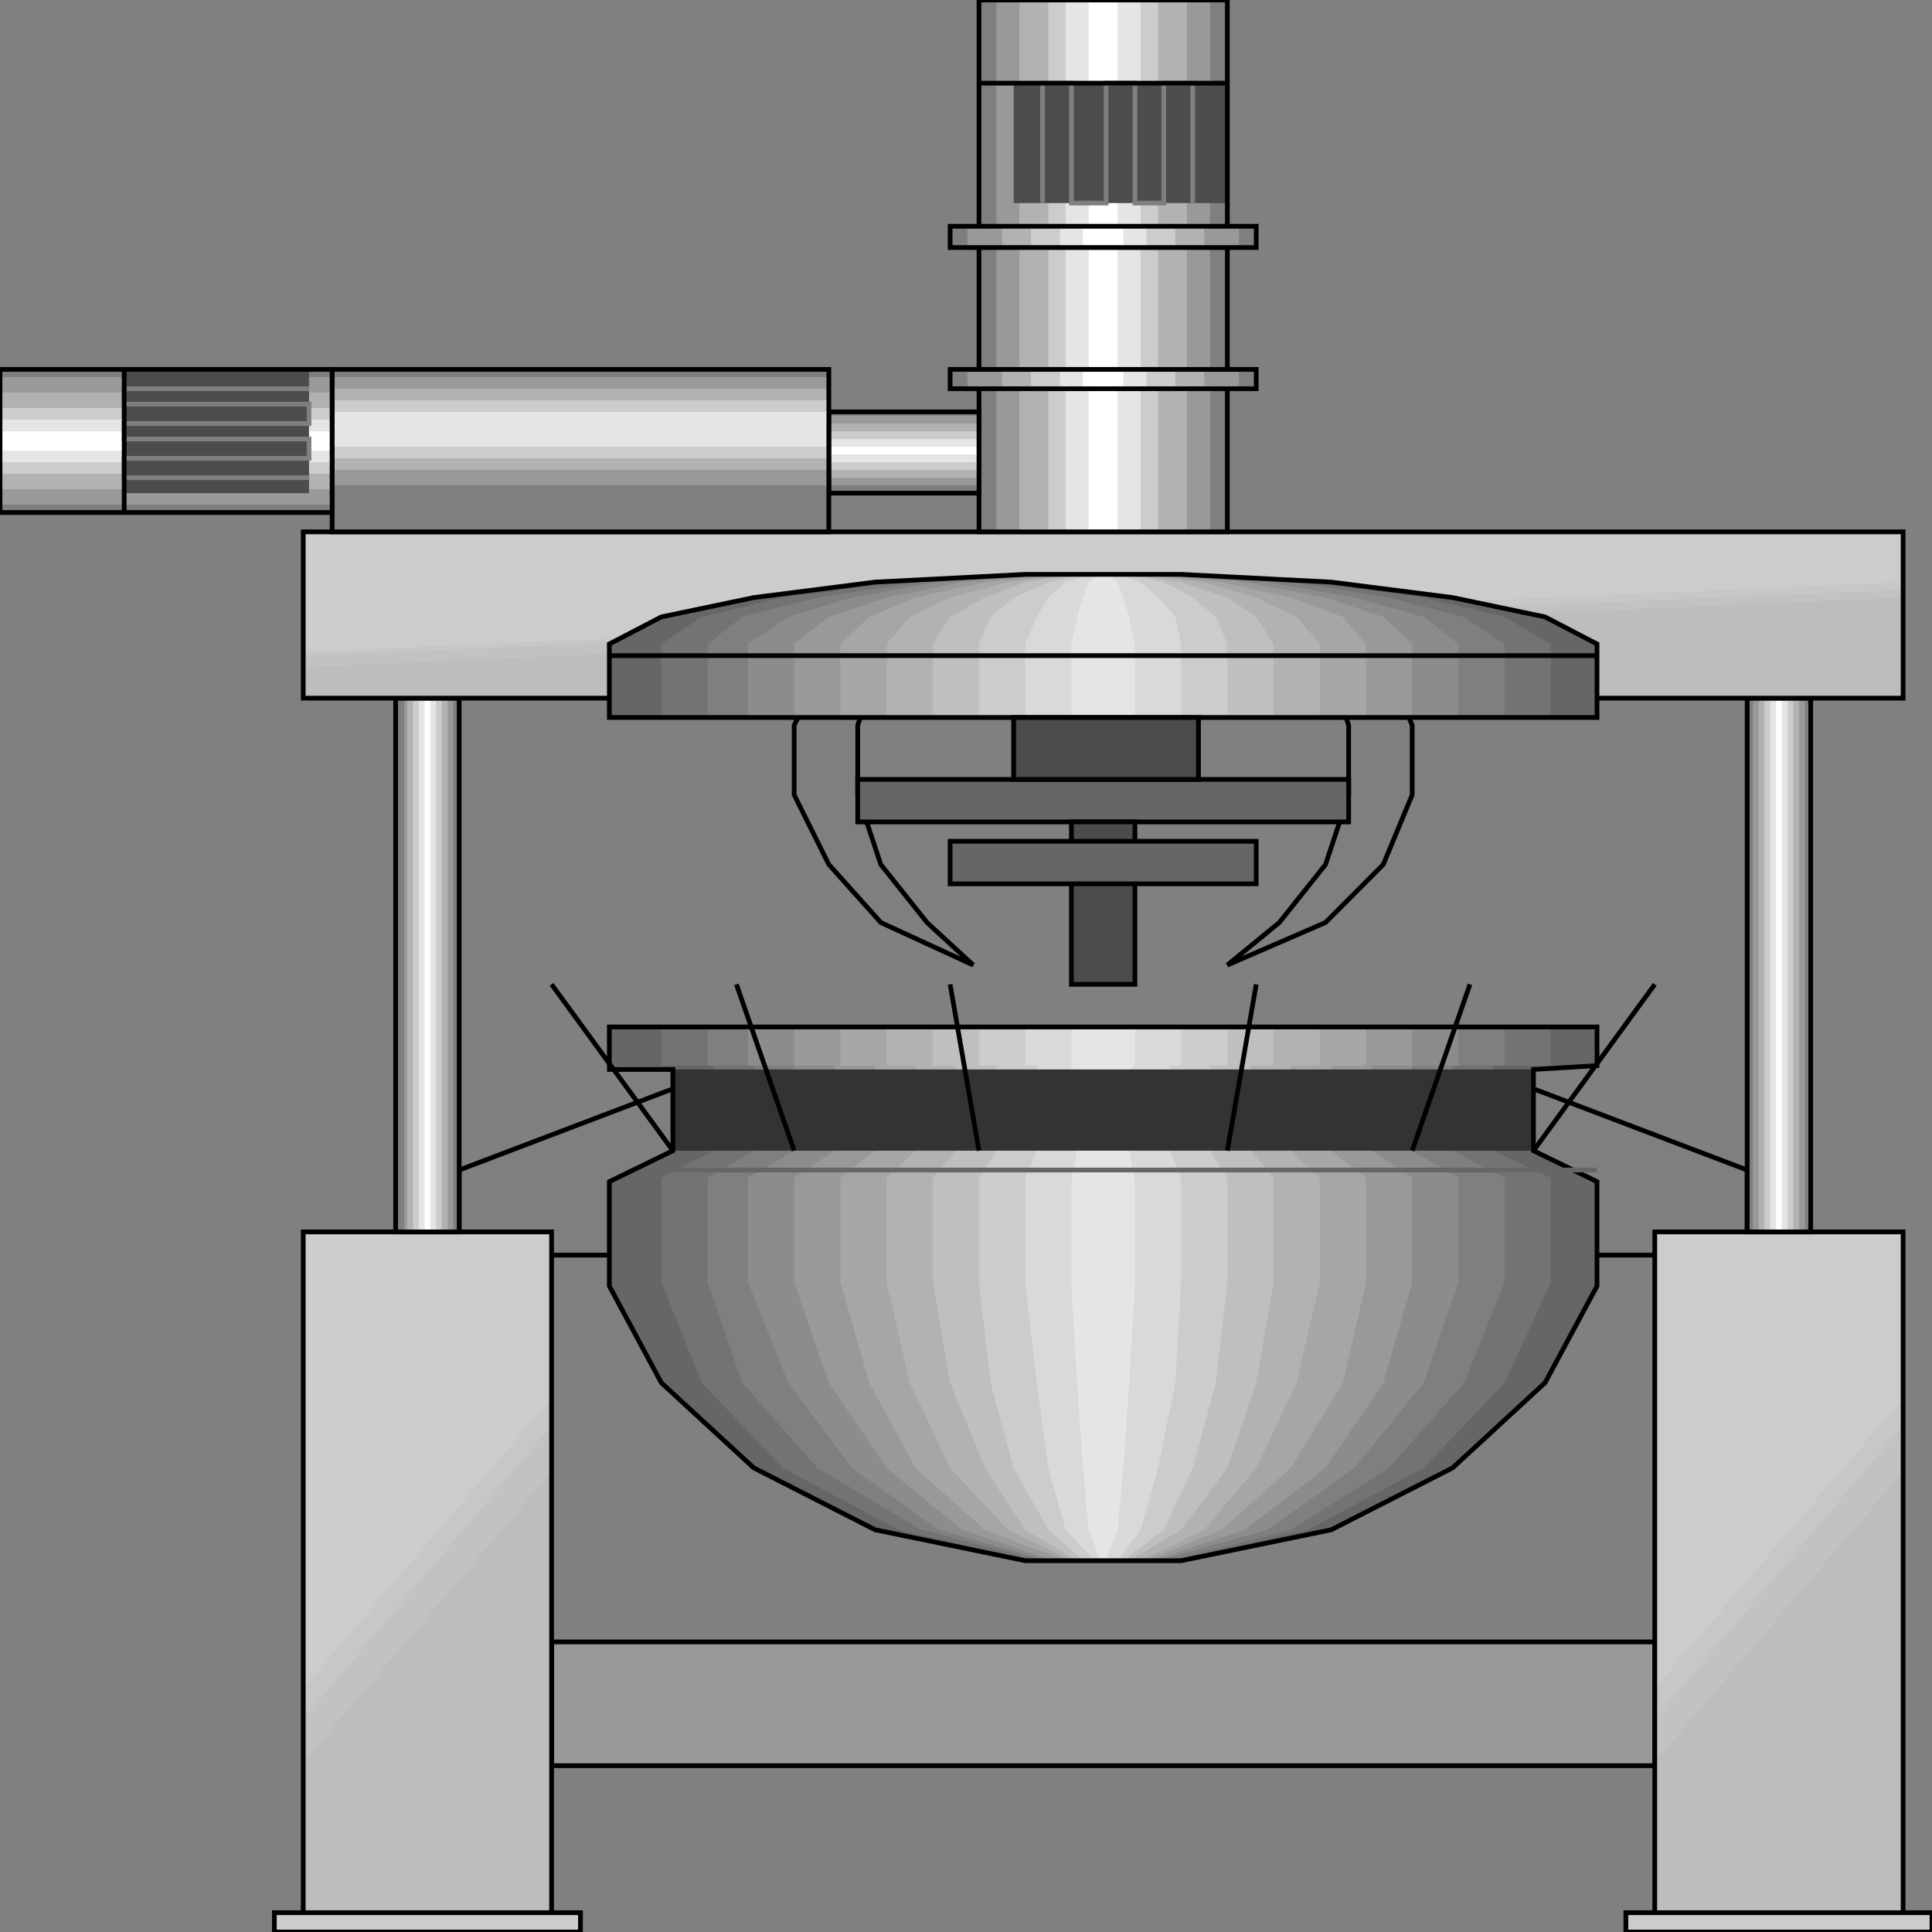 <svg width="150" height="150" viewBox="0 0 150 150" fill="none" xmlns="http://www.w3.org/2000/svg">
<rect x="0" y="0" width="150" height="150" fill="#808080" stroke="none"/>
<g clip-path="url(#clip0_2109_182518)">
<path d="M95.291 74.927L99.327 71.623L102.915 67.119L104.709 61.713V56.308L102.915 50.903L99.327 46.398L94.395 43.095L88.565 41.293H82.735L76.906 43.095L71.973 46.398L68.386 50.903L66.592 56.308V61.713L68.386 67.119L71.973 71.623L75.561 74.927L68.386 71.623L64.35 67.119L61.659 61.713V56.308L64.35 50.903L68.386 46.398L74.664 43.095L81.839 41.293H89.462L96.637 43.095L102.915 46.398L107.399 50.903L109.641 56.308V61.713L107.399 67.119L102.915 71.623L95.291 74.927Z" fill="#7F7F7F" stroke="black" stroke-width="0.367"/>
<path d="M35.65 97.448V90.841L52.242 84.535H119.058L135.65 90.841V97.448H35.65Z" fill="#7F7F7F" stroke="black" stroke-width="0.367"/>
<path d="M42.825 127.477H128.475V137.086H42.825V127.477Z" fill="#999999" stroke="black" stroke-width="0.367"/>
<path d="M128.476 95.644H147.758V149.999H128.476V95.644Z" fill="#CCCCCC"/>
<path d="M128.476 131.081L147.758 108.559V146.997H128.476V131.081Z" fill="#C7C7C7"/>
<path d="M128.476 133.483L147.758 110.66V146.996H128.476V133.483Z" fill="#C2C2C2"/>
<path d="M128.476 136.788L147.758 114.266V150.001H128.476V136.788Z" fill="#BDBDBD"/>
<path d="M128.476 95.644H147.758V149.999H128.476V95.644Z" stroke="black" stroke-width="0.367"/>
<path d="M23.543 95.644H42.825V149.999H23.543V95.644Z" fill="#CCCCCC"/>
<path d="M23.543 131.081L42.825 108.559V146.997H23.543V131.081Z" fill="#C7C7C7"/>
<path d="M23.543 133.483L42.825 110.66V146.996H23.543V133.483Z" fill="#C2C2C2"/>
<path d="M23.543 136.788L42.825 114.266V150.001H23.543V136.788Z" fill="#BDBDBD"/>
<path d="M23.543 95.644H42.825V149.999H23.543V95.644Z" stroke="black" stroke-width="0.367"/>
<path d="M58.52 113.965L51.345 107.358L47.31 99.851V91.743L52.242 89.34V83.034H47.31V79.731H123.991V82.734L119.058 83.034V89.34L123.991 91.743V99.851L119.955 107.358L112.78 113.965L103.363 118.77L91.704 121.172H79.597L67.937 118.77L58.52 113.965Z" fill="#666666"/>
<path d="M60.763 113.965L54.485 107.358L51.346 99.55V91.442L55.382 89.34V82.734H51.346V79.731H120.404V82.734H115.92V89.34L120.404 91.442V99.55L116.817 107.358L110.539 113.965L101.57 118.77L91.256 121.172H80.045L69.731 118.77L60.763 113.965Z" fill="#737373"/>
<path d="M63.453 113.965L57.623 107.358L54.933 99.55V91.442L58.52 89.34V82.734H54.933V79.731H116.816V82.734H112.78V89.34L116.816 91.442V99.55L113.677 107.358L107.847 113.965L100.224 118.77L90.807 121.172H80.942L71.525 118.77L63.453 113.965Z" fill="#7F7F7F"/>
<path d="M66.143 113.965L61.21 107.358L58.071 99.55V91.442L61.659 89.34V82.734H58.071V79.731H113.228V82.734H109.641V89.34L113.228 91.442V99.55L110.538 107.358L105.156 113.965L98.43 118.77L89.91 121.172H81.39L72.87 118.77L66.143 113.965Z" fill="#8C8C8C"/>
<path d="M68.834 113.965L64.35 107.358L61.659 99.55V91.442L64.798 89.34V82.734H61.659V79.731H109.641V82.734H106.502V89.34L109.641 91.442V99.55L107.399 107.358L102.915 113.965L96.637 118.77L89.462 121.172H81.839L74.664 118.77L68.834 113.965Z" fill="#999999"/>
<path d="M71.077 113.965L67.489 107.358L65.247 99.55V91.442L67.938 89.34V82.734H65.247V79.731H106.054V82.734H103.364V89.34L106.054 91.442V99.55L104.261 107.358L100.225 113.965L94.844 118.77L89.014 121.172H82.736L76.458 118.77L71.077 113.965Z" fill="#A6A6A6"/>
<path d="M73.767 113.965L70.628 107.358L68.834 99.55V91.442L71.076 89.34V82.734H68.834V79.731H102.466V82.734H100.224V89.34L102.466 91.442V99.55L100.673 107.358L97.534 113.965L93.498 118.77L88.565 121.172H83.184L78.251 118.77L73.767 113.965Z" fill="#B2B2B2"/>
<path d="M76.458 113.965L73.767 107.358L72.422 99.55V91.442L74.216 89.34V82.734H72.422V79.731H98.879V82.734H97.086V89.34L98.879 91.442V99.55L97.534 107.358L95.292 113.965L91.704 118.77L87.668 121.172H83.633L79.597 118.77L76.458 113.965Z" fill="#BFBFBF"/>
<path d="M78.699 113.965L76.906 107.358L76.009 99.55V91.442L77.354 89.34V82.734H76.009V79.731H95.291V82.734H93.946V89.34L95.291 91.442V99.55L94.394 107.358L92.601 113.965L90.359 118.77L87.22 121.172H84.081L81.39 118.77L78.699 113.965Z" fill="#CCCCCC"/>
<path d="M81.39 113.965L80.493 107.358L79.597 99.55V91.442L80.493 89.34V82.734H79.597V79.731H91.704V82.734H90.807V89.34L91.704 91.442V99.55L91.256 107.358L89.911 113.965L88.565 118.77L86.772 121.172H84.978L82.736 118.77L81.39 113.965Z" fill="#D9D9D9"/>
<path d="M84.081 113.965L83.632 107.358L83.184 99.851V91.743L83.632 89.34V83.034H83.184V79.731H88.116V82.734L87.668 83.034V89.34L88.116 91.743V99.851L87.668 107.358L87.219 113.965L86.771 118.77L85.874 121.172H85.426L84.529 118.77L84.081 113.965Z" fill="#E5E5E5"/>
<path d="M52.242 83.031H119.058V89.338H52.242V83.031Z" fill="#333333"/>
<path d="M58.52 113.965L51.345 107.358L47.31 99.851V91.743L52.242 89.34V83.034H47.31V79.731H123.991V82.734L119.058 83.034V89.34L123.991 91.743V99.851L119.955 107.358L112.78 113.965L103.363 118.77L91.704 121.172H79.597L67.937 118.77L58.52 113.965Z" stroke="black" stroke-width="0.367"/>
<path d="M35.651 54.203V95.645H30.718V54.203H35.651Z" fill="#7F7F7F"/>
<path d="M35.202 54.203V95.645H31.391V54.203H35.202Z" fill="#999999"/>
<path d="M34.753 54.203V95.645H31.614V54.203H34.753Z" fill="#B2B2B2"/>
<path d="M34.305 54.203V95.645H32.062V54.203H34.305Z" fill="#CCCCCC"/>
<path d="M33.856 54.203V95.645H32.511V54.203H33.856Z" fill="#E5E5E5"/>
<path d="M33.408 54.203V95.645H32.96V54.203H33.408Z" fill="white"/>
<path d="M35.651 54.203V95.645H30.718V54.203H35.651Z" stroke="black" stroke-width="0.367"/>
<path d="M140.583 54.203V95.645H135.65V54.203H140.583Z" fill="#7F7F7F"/>
<path d="M140.135 54.203V95.645H136.099V54.203H140.135Z" fill="#999999"/>
<path d="M139.686 54.203V95.645H136.547V54.203H139.686Z" fill="#B2B2B2"/>
<path d="M139.237 54.203V95.645H136.995V54.203H139.237Z" fill="#CCCCCC"/>
<path d="M138.79 54.203V95.645H137.444V54.203H138.79Z" fill="#E5E5E5"/>
<path d="M138.341 54.203V95.645H137.893V54.203H138.341Z" fill="white"/>
<path d="M140.583 54.203V95.645H135.65V54.203H140.583Z" stroke="black" stroke-width="0.367"/>
<path d="M23.543 41.293H147.758V54.206H23.543V41.293Z" fill="#CCCCCC"/>
<path d="M23.543 50.601L147.758 45.195V54.204H23.543V50.601Z" fill="#C7C7C7"/>
<path d="M23.543 50.902L147.758 45.797V54.205H23.543V50.902Z" fill="#C2C2C2"/>
<path d="M23.543 51.8L147.758 46.395V54.202H23.543V51.8Z" fill="#BDBDBD"/>
<path d="M23.543 41.293H147.758V54.206H23.543V41.293Z" stroke="black" stroke-width="0.367"/>
<path d="M50 90.84H123.991" stroke="#666666" stroke-width="0.367"/>
<path d="M47.31 55.705V49.999L51.345 47.897L58.52 46.396L67.937 45.194L79.597 44.594H91.704L103.363 45.194L112.78 46.396L119.955 47.897L123.991 49.999V55.705H47.31Z" fill="#666666"/>
<path d="M51.346 55.705V49.999L54.485 47.897L60.763 46.396L69.731 45.194L80.045 44.594H91.256L101.57 45.194L110.539 46.396L116.817 47.897L120.404 49.999V55.705H51.346Z" fill="#737373"/>
<path d="M54.933 55.705V49.999L57.623 47.897L63.453 46.396L71.525 45.194L80.942 44.594H90.807L100.224 45.194L107.847 46.396L113.677 47.897L116.816 49.999V55.705H54.933Z" fill="#7F7F7F"/>
<path d="M58.071 55.705V49.999L61.21 47.897L66.143 46.396L72.87 45.194L81.39 44.594H89.91L98.43 45.194L105.156 46.396L110.538 47.897L113.228 49.999V55.705H58.071Z" fill="#8C8C8C"/>
<path d="M61.659 55.705V49.999L64.35 47.897L68.834 46.396L74.664 45.194L81.839 44.594H89.462L96.637 45.194L102.915 46.396L107.399 47.897L109.641 49.999V55.705H61.659Z" fill="#999999"/>
<path d="M65.247 55.705V49.999L67.489 47.897L71.077 46.396L76.458 45.194L82.736 44.594H89.014L94.844 45.194L100.225 46.396L104.261 47.897L106.054 49.999V55.705H65.247Z" fill="#A6A6A6"/>
<path d="M68.834 55.705V49.999L70.628 47.897L73.767 46.396L78.251 45.194L83.184 44.594H88.565L93.498 45.194L97.534 46.396L100.673 47.897L102.466 49.999V55.705H68.834Z" fill="#B2B2B2"/>
<path d="M72.422 55.705V49.999L73.767 47.897L76.458 46.396L79.597 45.194L83.633 44.594H87.668L91.704 45.194L95.292 46.396L97.534 47.897L98.879 49.999V55.705H72.422Z" fill="#BFBFBF"/>
<path d="M76.009 55.705V49.999L76.906 47.897L78.699 46.396L81.39 45.194L84.081 44.594H87.22L90.359 45.194L92.601 46.396L94.394 47.897L95.291 49.999V55.705H76.009Z" fill="#CCCCCC"/>
<path d="M79.597 55.705V49.999L80.493 47.897L81.39 46.396L82.736 45.194L84.978 44.594H86.772L88.565 45.194L89.911 46.396L91.256 47.897L91.704 49.999V55.705H79.597Z" fill="#D9D9D9"/>
<path d="M83.184 55.705V49.999L83.632 47.897L84.081 46.396L84.529 45.194L85.426 44.594H85.874L86.771 45.194L87.219 46.396L87.668 47.897L88.116 49.999V55.705H83.184Z" fill="#E5E5E5"/>
<path d="M47.31 55.705V49.999L51.345 47.897L58.52 46.396L67.937 45.194L79.597 44.594H91.704L103.363 45.194L112.78 46.396L119.955 47.897L123.991 49.999V55.705H47.31Z" stroke="black" stroke-width="0.367"/>
<path d="M47.31 50.902H123.991" stroke="black" stroke-width="0.367"/>
<path d="M95.291 0V41.291H76.009V0H95.291Z" fill="#7F7F7F"/>
<path d="M93.946 0V41.291H77.355V0H93.946Z" fill="#999999"/>
<path d="M92.153 0V41.291H79.148V0H92.153Z" fill="#B2B2B2"/>
<path d="M89.911 0V41.291H81.391V0H89.911Z" fill="#CCCCCC"/>
<path d="M88.565 0V41.291H82.735V0H88.565Z" fill="#E5E5E5"/>
<path d="M86.771 0V41.291H84.529V0H86.771Z" fill="white"/>
<path d="M78.699 6.457H95.291V15.766H78.699V6.457Z" fill="#4C4C4C"/>
<path d="M95.291 0V41.291H76.009V0H95.291Z" stroke="black" stroke-width="0.367"/>
<path d="M80.941 15.766V6.457H83.184V15.766H85.874V6.457H88.116V15.766H90.358V6.457H92.601V15.766" stroke="#7F7F7F" stroke-width="0.367"/>
<path d="M76.009 6.457H95.291" stroke="black" stroke-width="0.367"/>
<path d="M97.533 28.68V30.181H73.767V28.68H97.533Z" fill="#7F7F7F"/>
<path d="M96.189 28.68V30.181H75.112V28.68H96.189Z" fill="#999999"/>
<path d="M93.498 28.68V30.181H77.803V28.68H93.498Z" fill="#B2B2B2"/>
<path d="M91.256 28.68V30.181H80.045V28.68H91.256Z" fill="#CCCCCC"/>
<path d="M89.014 28.68V30.181H82.287V28.68H89.014Z" fill="#E5E5E5"/>
<path d="M87.22 28.68V30.181H84.081V28.68H87.22Z" fill="white"/>
<path d="M97.533 28.68V30.181H73.767V28.68H97.533Z" stroke="black" stroke-width="0.367"/>
<path d="M97.533 17.566V19.218H73.767V17.566H97.533Z" fill="#7F7F7F"/>
<path d="M96.189 17.566V19.218H75.112V17.566H96.189Z" fill="#999999"/>
<path d="M93.498 17.566V19.218H77.803V17.566H93.498Z" fill="#B2B2B2"/>
<path d="M91.256 17.566V19.218H80.045V17.566H91.256Z" fill="#CCCCCC"/>
<path d="M89.014 17.566V19.218H82.287V17.566H89.014Z" fill="#E5E5E5"/>
<path d="M87.22 17.566V19.218H84.081V17.566H87.22Z" fill="white"/>
<path d="M97.533 17.566V19.218H73.767V17.566H97.533Z" stroke="black" stroke-width="0.367"/>
<path d="M76.009 38.287H64.35V31.98H76.009V38.287Z" fill="#7F7F7F"/>
<path d="M76.009 37.687H64.35V32.281H76.009V37.687Z" fill="#999999"/>
<path d="M76.009 37.087H64.35V32.883H76.009V37.087Z" fill="#B2B2B2"/>
<path d="M76.009 36.487H64.35V33.484H76.009V36.487Z" fill="#CCCCCC"/>
<path d="M76.009 35.888H64.35V34.086H76.009V35.888Z" fill="#E5E5E5"/>
<path d="M76.009 35.284H64.35V34.684H76.009V35.284Z" fill="white"/>
<path d="M76.009 38.287H64.35V31.98H76.009V38.287Z" stroke="black" stroke-width="0.367"/>
<path d="M104.708 60.512V63.815H66.592V60.512H104.708Z" fill="#666666" stroke="black" stroke-width="0.367"/>
<path d="M93.049 55.707V60.512H78.699V55.707H93.049Z" fill="#4C4C4C" stroke="black" stroke-width="0.367"/>
<path d="M88.116 63.812V76.425H83.184V63.812H88.116Z" fill="#4C4C4C" stroke="black" stroke-width="0.367"/>
<path d="M97.533 65.316V68.62H73.767V65.316H97.533Z" fill="#666666" stroke="black" stroke-width="0.367"/>
<path d="M64.35 41.292H25.785V28.68H64.35V41.292Z" fill="#7F7F7F"/>
<path d="M64.35 37.686H25.785V29.277H64.35V37.686Z" fill="#999999"/>
<path d="M64.35 36.486H25.785V30.18H64.35V36.486Z" fill="#B2B2B2"/>
<path d="M64.35 35.587H25.785V31.082H64.35V35.587Z" fill="#CCCCCC"/>
<path d="M64.35 34.683H25.785V31.98H64.35V34.683Z" fill="#E5E5E5"/>
<path d="M64.35 41.292H25.785V28.68H64.35V41.292Z" stroke="black" stroke-width="0.367"/>
<path d="M0 28.68H25.785V39.791H0V28.68Z" fill="#7F7F7F"/>
<path d="M0 29.277H25.785V39.187H0V29.277Z" fill="#999999"/>
<path d="M0 30.48H25.785V37.988H0V30.48Z" fill="#B2B2B2"/>
<path d="M0 31.684H25.785V36.789H0V31.684Z" fill="#CCCCCC"/>
<path d="M0 32.582H25.785V35.885H0V32.582Z" fill="#E5E5E5"/>
<path d="M0 33.484H25.785V34.986H0V33.484Z" fill="white"/>
<path d="M9.642 38.289V28.68H23.991V38.289H9.642Z" fill="#4C4C4C"/>
<path d="M0 28.68H25.785V39.791H0V28.68Z" stroke="black" stroke-width="0.367"/>
<path d="M23.991 37.087H9.642V35.585H23.991V34.084H9.642V32.882H23.991V31.381H9.642V30.18H23.991" stroke="#7F7F7F" stroke-width="0.367"/>
<path d="M9.642 39.791V28.68" stroke="black" stroke-width="0.367"/>
<path d="M61.659 89.339L57.175 76.426" stroke="black" stroke-width="0.367"/>
<path d="M109.642 89.339L114.126 76.426" stroke="black" stroke-width="0.367"/>
<path d="M76.009 89.339L73.767 76.426" stroke="black" stroke-width="0.367"/>
<path d="M95.291 89.339L97.533 76.426" stroke="black" stroke-width="0.367"/>
<path d="M52.242 89.339L42.825 76.426" stroke="black" stroke-width="0.367"/>
<path d="M119.059 89.339L128.476 76.426" stroke="black" stroke-width="0.367"/>
<path d="M21.301 148.5H45.068V150.002H21.301V148.5Z" fill="#CCCCCC" stroke="black" stroke-width="0.367"/>
<path d="M126.233 148.5H150V150.002H126.233V148.5Z" fill="#CCCCCC" stroke="black" stroke-width="0.367"/>
</g>
<defs>
<clipPath id="clip0_2109_182518">
<rect width="150" height="150" fill="white"/>
</clipPath>
</defs>
</svg>
